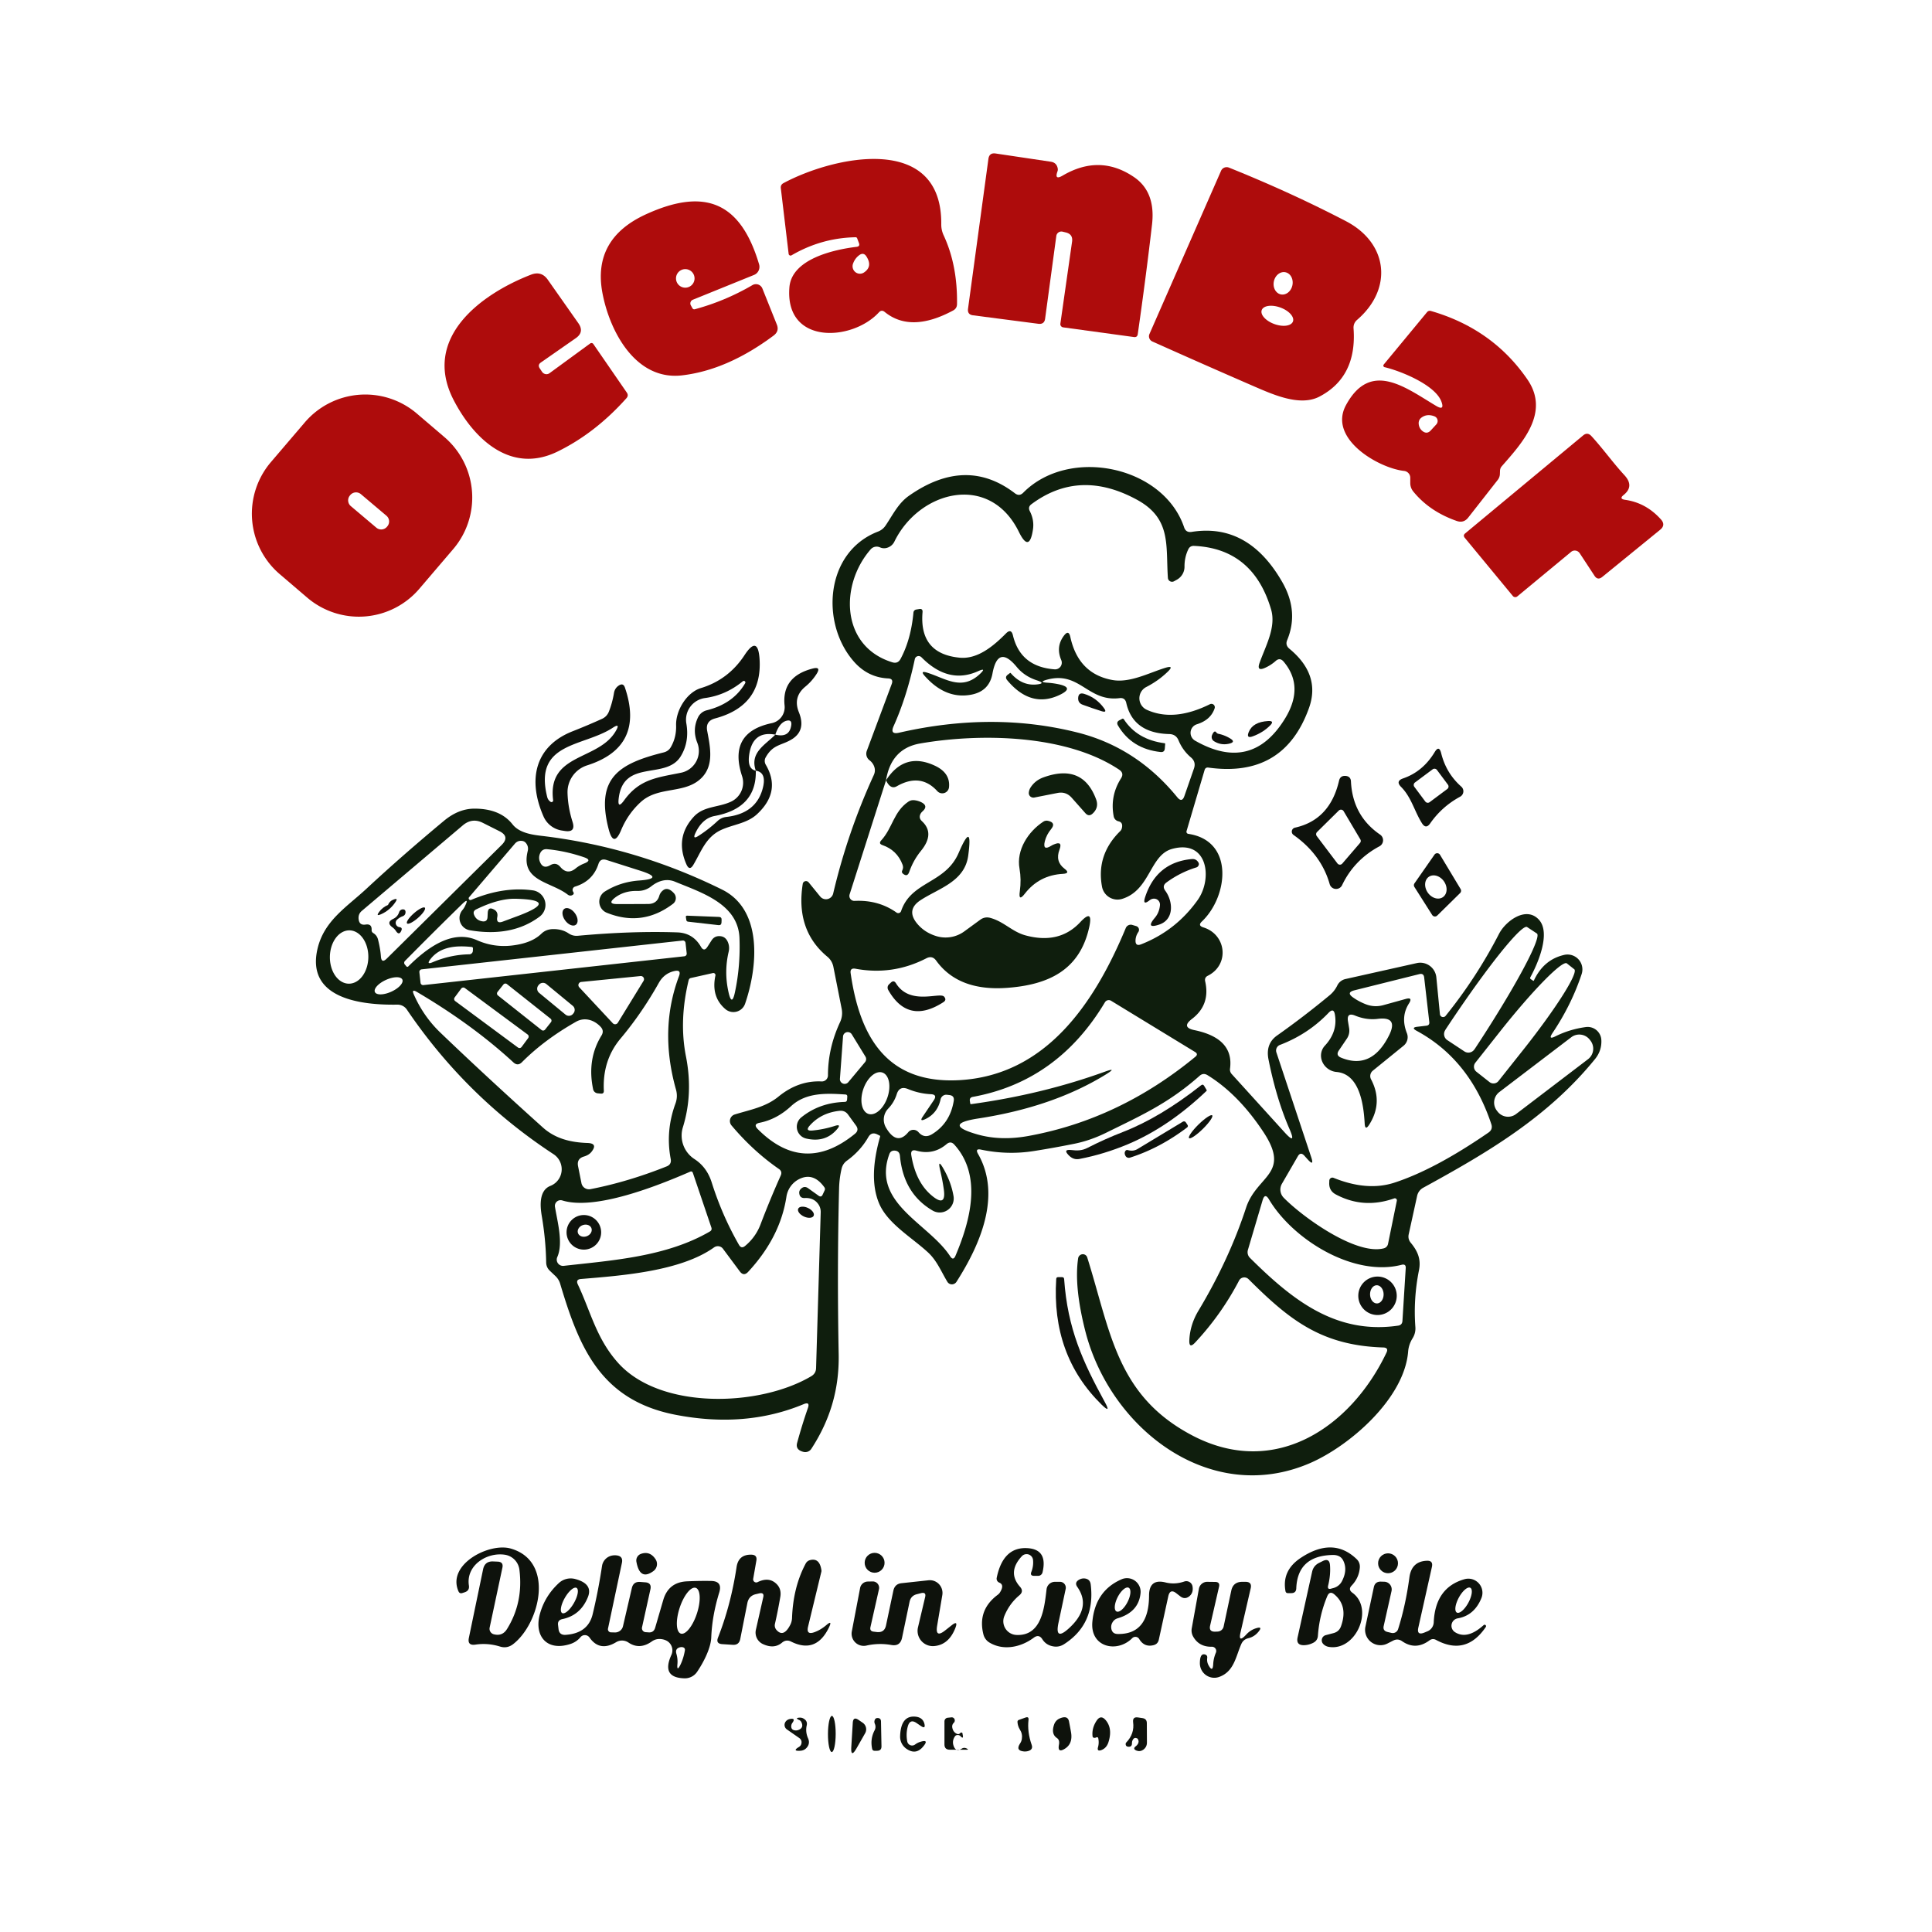 <?xml version="1.0" encoding="UTF-8" standalone="no"?>
<!DOCTYPE svg PUBLIC "-//W3C//DTD SVG 1.1//EN" "http://www.w3.org/Graphics/SVG/1.1/DTD/svg11.dtd">
<svg xmlns="http://www.w3.org/2000/svg" version="1.1" viewBox="0.00 0.00 200.00 200.00">
<path fill="#ae0c0c" d="
  M 110.00 18.18
  Q 113.85 15.92 117.39 18.33
  Q 119.64 19.86 119.26 23.22
  Q 118.63 28.67 117.78 34.59
  Q 117.73 34.94 117.38 34.89
  L 110.07 33.89
  A 0.34 0.34 0.0 0 1 109.77 33.50
  L 110.98 25.02
  Q 111.09 24.24 110.32 24.06
  L 109.99 23.98
  A 0.53 0.53 0.0 0 0 109.35 24.42
  L 108.19 32.99
  Q 108.11 33.59 107.50 33.52
  L 100.72 32.64
  Q 100.13 32.56 100.21 31.96
  L 102.32 16.45
  Q 102.41 15.79 103.07 15.89
  L 108.77 16.74
  Q 109.40 16.83 109.50 17.47
  Q 109.52 17.61 109.47 17.74
  Q 109.13 18.69 110.00 18.18
  Z"
/>
<path fill="#ae0c0c" d="
  M 88.69 25.55
  Q 89.04 25.50 88.92 25.17
  L 88.74 24.69
  Q 88.70 24.56 88.56 24.56
  Q 85.03 24.63 81.94 26.43
  A 0.20 0.20 0.0 0 1 81.64 26.28
  L 80.83 19.48
  Q 80.79 19.13 81.10 18.96
  C 86.27 16.18 97.51 13.71 97.44 23.20
  Q 97.43 23.81 97.69 24.37
  Q 99.13 27.47 99.07 31.49
  Q 99.06 31.93 98.67 32.14
  Q 94.29 34.50 91.58 32.29
  Q 91.26 32.03 90.98 32.34
  C 88.21 35.35 81.22 35.73 81.72 29.73
  C 81.97 26.79 86.35 25.83 88.69 25.55
  Z
  M 89.70 26.56
  Q 89.40 26.08 88.94 26.42
  Q 88.49 26.76 88.30 27.31
  A 0.77 0.76 82.7 0 0 89.45 28.20
  Q 90.35 27.59 89.70 26.56
  Z"
/>
<path fill="#ae0c0c" d="
  M 140.12 34.01
  Q 140.48 39.01 136.60 41.05
  C 134.61 42.10 131.87 40.88 129.92 40.04
  Q 124.60 37.73 119.29 35.35
  A 0.59 0.59 0.0 0 1 118.99 34.58
  L 126.40 17.69
  A 0.64 0.63 22.2 0 1 127.22 17.35
  Q 133.64 19.93 139.34 22.90
  C 143.71 25.18 144.21 29.90 140.50 33.10
  Q 140.08 33.46 140.12 34.01
  Z
  M 132.595 30.476
  A 1.17 0.98 101.6 0 0 133.79 29.527
  A 1.17 0.98 101.6 0 0 133.065 28.184
  A 1.17 0.98 101.6 0 0 131.87 29.133
  A 1.17 0.98 101.6 0 0 132.595 30.476
  Z
  M 133.846 33.278
  A 1.72 0.91 20.0 0 0 132.541 31.835
  A 1.72 0.91 20.0 0 0 130.614 32.102
  A 1.72 0.91 20.0 0 0 131.919 33.545
  A 1.72 0.91 20.0 0 0 133.846 33.278
  Z"
/>
<path fill="#ae0c0c" d="
  M 71.72 31.03
  A 0.41 0.41 0.0 0 0 71.51 31.60
  L 71.67 31.89
  Q 71.76 32.06 71.94 32.01
  Q 75.08 31.16 77.90 29.51
  A 0.72 0.72 0.0 0 1 78.92 29.86
  L 80.41 33.58
  Q 80.70 34.28 80.08 34.74
  Q 75.28 38.32 70.58 38.86
  C 65.80 39.40 63.11 34.32 62.36 30.31
  Q 61.32 24.72 66.88 22.18
  C 72.99 19.39 76.67 20.93 78.58 27.36
  A 0.91 0.90 70.5 0 1 78.06 28.46
  L 71.72 31.03
  Z
  M 71.90 28.82
  A 0.96 0.96 0.0 0 0 70.94 27.86
  A 0.96 0.96 0.0 0 0 69.98 28.82
  A 0.96 0.96 0.0 0 0 70.94 29.78
  A 0.96 0.96 0.0 0 0 71.90 28.82
  Z"
/>
<path fill="#ae0c0c" d="
  M 56.89 38.63
  L 61.09 35.56
  A 0.23 0.23 0.0 0 1 61.42 35.61
  L 64.88 40.63
  Q 65.10 40.94 64.85 41.22
  Q 61.64 44.82 57.75 46.73
  C 52.91 49.12 49.08 45.48 46.98 41.45
  C 43.62 35.01 49.76 30.45 54.98 28.43
  Q 56.05 28.02 56.71 28.96
  L 59.88 33.47
  Q 60.51 34.38 59.60 35.01
  L 56.00 37.52
  Q 55.63 37.77 55.88 38.14
  L 56.12 38.50
  A 0.55 0.54 54.5 0 0 56.89 38.63
  Z"
/>
<path fill="#ae0c0c" d="
  M 149.22 41.59
  C 148.59 39.84 144.96 38.39 143.33 38.01
  A 0.17 0.17 0.0 0 1 143.24 37.74
  L 147.73 32.31
  A 0.37 0.36 26.9 0 1 148.12 32.19
  Q 154.53 34.04 158.13 39.30
  C 160.47 42.73 157.57 45.86 155.46 48.27
  Q 155.28 48.48 155.28 48.76
  L 155.27 49.02
  Q 155.27 49.40 155.03 49.70
  L 151.99 53.58
  Q 151.52 54.18 150.80 53.93
  Q 147.99 52.95 146.31 50.89
  Q 145.99 50.50 145.99 49.99
  L 145.99 49.46
  A 0.72 0.71 3.1 0 0 145.35 48.75
  C 142.71 48.46 137.46 45.42 139.33 41.95
  C 141.89 37.21 145.55 40.17 148.69 42.03
  Q 149.56 42.54 149.22 41.59
  Z
  M 148.69 43.93
  A 0.52 0.52 0.0 0 0 148.50 43.10
  Q 147.73 42.80 147.15 43.23
  Q 146.85 43.45 146.86 43.84
  Q 146.89 44.33 147.25 44.62
  Q 147.72 44.99 148.12 44.55
  L 148.69 43.93
  Z"
/>
<path fill="#ae0c0c" d="
  M 43.407 60.953
  A 8.23 8.23 0.0 0 1 31.803 61.866
  L 28.96 59.437
  A 8.23 8.23 0.0 0 1 28.046 47.834
  L 31.553 43.727
  A 8.23 8.23 0.0 0 1 43.157 42.814
  L 46 45.243
  A 8.23 8.23 0.0 0 1 46.914 56.846
  L 43.407 60.953
  Z
  M 40.096 54.487
  A 0.78 0.78 0.0 0 0 40.004 53.388
  L 37.361 51.155
  A 0.78 0.78 0.0 0 0 36.262 51.247
  L 36.224 51.293
  A 0.78 0.78 0.0 0 0 36.316 52.392
  L 38.959 54.625
  A 0.78 0.78 0.0 0 0 40.058 54.533
  L 40.096 54.487
  Z"
/>
<path fill="#ae0c0c" d="
  M 168.22 51.74
  Q 170.39 52.04 171.94 53.77
  Q 172.46 54.35 171.86 54.84
  L 165.87 59.72
  Q 165.39 60.11 165.06 59.60
  L 163.53 57.27
  A 0.61 0.60 53.7 0 0 162.64 57.13
  L 157.07 61.74
  A 0.33 0.33 0.0 0 1 156.61 61.70
  L 151.63 55.67
  Q 151.43 55.42 151.67 55.22
  L 163.88 45.08
  Q 164.33 44.70 164.74 45.14
  C 165.94 46.45 166.97 47.90 168.15 49.18
  Q 169.21 50.32 168.09 51.23
  Q 167.57 51.64 168.22 51.74
  Z"
/>
<path fill="#0f1e0d" d="
  M 161.02 107.28
  Q 162.48 106.55 164.17 106.32
  A 1.42 1.42 0.0 0 1 165.77 107.65
  Q 165.83 108.75 165.12 109.63
  C 160.20 115.68 153.97 119.32 147.32 122.96
  A 1.27 1.27 0.0 0 0 146.70 123.80
  L 145.83 127.77
  Q 145.72 128.27 146.05 128.66
  C 146.76 129.52 147.12 130.36 146.89 131.50
  Q 146.30 134.47 146.52 137.39
  Q 146.56 138.01 146.23 138.54
  Q 145.83 139.18 145.77 139.91
  C 145.38 144.81 139.64 149.75 135.52 151.50
  C 125.24 155.87 114.97 147.91 112.37 137.87
  Q 111.17 133.20 111.61 130.25
  A 0.49 0.48 -49.7 0 1 112.55 130.17
  C 114.98 137.90 115.58 144.49 123.45 148.61
  C 132.02 153.09 139.87 147.71 143.53 140.02
  Q 143.77 139.51 143.20 139.49
  C 136.77 139.29 133.45 136.61 129.25 132.42
  A 0.62 0.61 36.6 0 0 128.27 132.56
  Q 126.43 136.08 123.73 138.97
  Q 123.07 139.68 123.12 138.71
  Q 123.20 137.14 124.04 135.72
  Q 127.22 130.43 128.99 125.03
  C 130.10 121.65 133.68 121.56 130.79 117.19
  Q 128.20 113.27 125.00 111.30
  Q 124.56 111.03 124.18 111.37
  C 120.94 114.24 118.07 115.50 114.49 117.27
  Q 112.86 118.07 111.22 118.40
  Q 109.09 118.83 106.99 119.16
  Q 104.29 119.58 101.56 119.01
  Q 100.92 118.87 101.24 119.44
  C 103.70 123.73 101.49 128.82 99.01 132.70
  A 0.56 0.55 -44.3 0 1 98.07 132.69
  C 97.44 131.65 97.00 130.52 96.09 129.67
  C 94.38 128.08 91.85 126.66 90.98 124.52
  Q 89.90 121.88 91.11 117.66
  Q 91.13 117.59 91.07 117.56
  L 90.81 117.43
  Q 90.22 117.14 89.89 117.71
  Q 89.08 119.13 87.69 120.14
  Q 87.24 120.46 87.12 120.99
  Q 86.88 122.03 86.86 123.08
  Q 86.65 131.38 86.82 140.22
  C 86.88 143.84 85.93 147.00 83.99 149.98
  A 0.75 0.75 0.0 0 1 83.18 150.30
  Q 82.32 150.09 82.52 149.36
  Q 83.03 147.49 83.63 145.77
  Q 83.88 145.07 83.19 145.36
  Q 77.16 147.87 69.89 146.45
  C 62.17 144.93 59.96 139.50 57.99 132.90
  Q 57.85 132.43 57.49 132.09
  L 56.92 131.55
  Q 56.55 131.20 56.54 130.69
  Q 56.50 128.32 56.08 125.86
  C 55.91 124.85 55.78 123.23 56.98 122.76
  A 1.86 1.85 50.7 0 0 57.30 119.48
  Q 48.23 113.54 42.11 104.50
  A 1.18 1.15 -17.3 0 0 41.13 104.00
  C 37.47 104.06 31.62 103.42 32.88 98.17
  C 33.58 95.27 35.92 93.88 37.98 91.96
  Q 41.63 88.57 45.96 84.97
  Q 47.47 83.71 49.12 83.71
  Q 51.78 83.71 53.06 85.34
  C 53.73 86.19 54.98 86.40 56.00 86.52
  Q 65.79 87.66 74.75 92.09
  C 79.02 94.21 78.42 100.16 77.13 103.91
  A 1.28 1.28 0.0 0 1 75.10 104.47
  Q 73.59 103.19 74.06 100.99
  A 0.22 0.22 0.0 0 0 73.80 100.73
  L 71.53 101.24
  Q 71.34 101.28 71.29 101.47
  Q 70.28 105.65 71.01 109.36
  Q 71.77 113.22 70.69 116.70
  A 2.90 2.90 0.0 0 0 71.88 119.98
  Q 73.18 120.82 73.68 122.42
  Q 74.76 125.84 76.50 128.87
  Q 76.75 129.30 77.13 128.98
  Q 78.22 128.08 78.73 126.75
  Q 79.69 124.22 80.82 121.69
  Q 81.01 121.27 80.63 121.01
  Q 77.96 119.16 75.73 116.51
  A 0.71 0.71 0.0 0 1 76.06 115.37
  C 77.67 114.87 79.26 114.61 80.60 113.51
  Q 82.65 111.84 85.04 111.95
  A 0.63 0.63 0.0 0 0 85.71 111.32
  Q 85.71 108.51 86.96 105.82
  Q 87.27 105.15 87.13 104.43
  L 86.27 100.08
  Q 86.14 99.45 85.65 99.04
  Q 82.34 96.30 83.10 91.50
  A 0.35 0.34 30.1 0 1 83.71 91.34
  L 84.90 92.80
  A 0.77 0.77 0.0 0 0 86.25 92.50
  Q 87.74 86.16 90.46 80.22
  Q 90.68 79.73 90.45 79.24
  Q 90.30 78.92 90.01 78.70
  A 0.85 0.85 0.0 0 1 89.73 77.73
  L 92.31 70.81
  Q 92.52 70.25 91.93 70.23
  Q 89.89 70.13 88.47 68.57
  C 84.91 64.64 85.36 57.16 90.89 55.03
  Q 91.38 54.84 91.67 54.41
  C 92.41 53.32 92.97 52.12 94.07 51.34
  Q 99.99 47.17 105.07 51.07
  Q 105.52 51.41 105.92 51.01
  C 110.67 46.20 120.43 48.22 122.58 54.59
  Q 122.77 55.16 123.37 55.06
  Q 129.22 54.13 132.73 60.24
  Q 134.48 63.28 133.25 66.26
  Q 133.03 66.78 133.47 67.15
  Q 136.75 69.85 135.50 73.31
  Q 132.90 80.55 125.09 79.46
  Q 124.79 79.42 124.70 79.71
  L 122.83 86.04
  A 0.22 0.22 0.0 0 0 123.01 86.32
  C 127.80 87.03 127.14 92.81 124.42 95.39
  Q 123.97 95.81 124.56 96.00
  C 126.96 96.73 127.31 99.87 125.03 101.01
  Q 124.67 101.19 124.76 101.59
  Q 125.31 104.02 123.39 105.48
  Q 122.25 106.35 123.65 106.64
  Q 127.76 107.49 127.33 110.64
  A 0.70 0.67 28.4 0 0 127.51 111.19
  L 132.99 117.23
  Q 134.23 118.59 133.50 116.90
  Q 132.13 113.77 131.31 109.65
  Q 131.00 108.04 132.21 107.19
  Q 134.96 105.25 137.64 103.03
  Q 138.15 102.61 138.44 102.01
  A 1.24 1.23 6.6 0 1 139.28 101.35
  L 146.66 99.70
  A 1.68 1.67 81.0 0 1 148.69 101.18
  L 149.06 104.98
  A 0.33 0.33 0.0 0 0 149.65 105.16
  Q 152.86 101.18 155.19 96.65
  C 155.86 95.36 157.98 93.75 159.31 95.21
  C 160.56 96.58 159.21 99.72 158.43 101.15
  Q 158.35 101.29 158.48 101.37
  L 158.70 101.52
  Q 158.76 101.56 158.79 101.50
  Q 159.80 99.33 161.93 98.85
  A 1.54 1.54 0.0 0 1 163.73 100.84
  Q 162.68 104.01 160.72 106.93
  Q 160.22 107.68 161.02 107.28
  Z
  M 120.88 69.54
  Q 119.91 70.48 118.66 71.12
  A 1.31 1.31 0.0 0 0 118.72 73.48
  Q 121.52 74.75 125.25 72.90
  A 0.35 0.35 0.0 0 1 125.74 73.32
  Q 125.34 74.53 123.89 74.98
  A 0.93 0.93 0.0 0 0 123.71 76.67
  Q 129.61 80.04 133.07 74.31
  Q 135.03 71.04 132.88 68.49
  Q 132.49 68.03 132.05 68.43
  Q 131.54 68.88 130.92 69.15
  Q 130.08 69.51 130.38 68.65
  C 131.00 66.89 132.13 64.94 131.58 63.08
  Q 129.72 56.79 123.61 56.51
  Q 123.18 56.49 123.00 56.89
  Q 122.61 57.72 122.62 58.67
  A 1.54 1.53 -14.6 0 1 121.83 60.01
  L 121.54 60.17
  A 0.43 0.43 0.0 0 1 120.90 59.82
  C 120.67 56.48 121.28 53.70 117.73 51.75
  Q 111.77 48.48 106.78 52.19
  Q 106.38 52.48 106.61 52.92
  Q 107.08 53.85 106.93 54.82
  Q 106.56 57.28 105.47 55.05
  C 102.43 48.88 95.15 50.81 92.59 56.06
  A 1.23 1.22 -84.9 0 1 91.82 56.71
  Q 91.45 56.82 91.09 56.66
  A 0.83 0.82 32.5 0 0 90.13 56.87
  C 86.90 60.57 87.05 66.92 92.37 68.56
  Q 92.95 68.74 93.23 68.20
  Q 94.30 66.21 94.56 63.41
  A 0.35 0.34 -3.4 0 1 94.84 63.10
  L 95.15 63.05
  Q 95.54 62.98 95.50 63.38
  Q 95.14 67.66 99.31 68.08
  C 101.20 68.28 102.87 66.85 104.13 65.58
  Q 104.68 65.02 104.86 65.78
  Q 105.64 69.03 109.18 69.29
  A 0.69 0.69 0.0 0 0 109.86 68.33
  Q 109.27 66.94 110.15 65.79
  Q 110.63 65.16 110.80 65.94
  Q 111.63 69.74 115.13 70.39
  C 116.94 70.73 118.92 69.66 120.64 69.13
  Q 121.60 68.84 120.88 69.54
  Z
  M 96.00 69.64
  C 97.91 70.24 99.54 71.54 101.43 69.78
  Q 102.19 69.06 101.23 69.49
  Q 98.17 70.86 95.39 68.04
  A 0.41 0.40 28.4 0 0 94.70 68.24
  Q 93.87 72.14 92.51 75.16
  Q 92.10 76.07 93.07 75.85
  Q 102.81 73.62 111.58 75.84
  Q 117.68 77.39 121.87 82.53
  Q 122.36 83.13 122.61 82.40
  L 123.60 79.55
  Q 123.83 78.88 123.30 78.42
  Q 122.44 77.70 122.00 76.64
  Q 121.74 76.01 121.05 75.99
  Q 117.29 75.90 116.59 72.76
  Q 116.46 72.20 115.90 72.27
  C 112.62 72.68 111.79 69.48 108.46 70.34
  Q 107.39 70.62 108.50 70.68
  Q 109.05 70.72 109.62 70.84
  Q 111.22 71.19 109.75 71.91
  Q 106.75 73.38 104.27 70.42
  Q 103.99 70.09 104.33 69.84
  L 104.54 69.68
  Q 104.59 69.64 104.63 69.68
  Q 105.77 70.99 107.26 70.86
  Q 108.37 70.76 107.31 70.42
  Q 106.04 70.00 105.25 69.04
  Q 103.30 66.68 102.74 69.73
  Q 102.40 71.58 100.50 71.92
  Q 97.90 72.39 95.76 70.01
  Q 95.18 69.38 96.00 69.64
  Z
  M 91.72 80.78
  L 87.95 92.59
  A 0.52 0.51 -82.4 0 0 88.46 93.26
  Q 90.94 93.14 92.81 94.47
  A 0.31 0.31 0.0 0 0 93.28 94.32
  C 94.33 91.19 97.86 91.50 99.24 88.29
  Q 100.73 84.84 100.23 88.57
  C 99.87 91.28 97.16 91.96 95.29 93.19
  Q 93.80 94.17 94.90 95.56
  Q 95.68 96.53 96.94 96.91
  A 3.29 3.28 -54.6 0 0 99.82 96.42
  L 101.49 95.20
  Q 101.94 94.88 102.48 95.01
  C 103.92 95.39 104.76 96.45 106.16 96.83
  Q 109.66 97.78 111.82 95.47
  Q 113.18 94.01 112.76 95.96
  C 111.79 100.41 108.57 101.94 104.28 102.26
  Q 99.22 102.64 96.91 99.44
  Q 96.51 98.89 95.90 99.20
  Q 92.41 101.00 88.55 100.28
  Q 87.97 100.18 88.06 100.76
  C 88.99 107.19 91.69 112.21 99.26 111.82
  C 108.32 111.34 113.33 103.78 116.54 96.07
  A 0.56 0.56 0.0 0 1 117.22 95.75
  L 117.62 95.87
  A 0.40 0.40 0.0 0 1 117.84 96.48
  Q 117.57 96.88 117.55 97.33
  Q 117.52 98.00 118.14 97.75
  Q 121.73 96.34 123.99 93.16
  C 125.55 90.95 125.03 86.86 121.33 87.88
  C 119.01 88.52 119.09 92.14 116.17 93.05
  A 1.63 1.63 0.0 0 1 114.08 91.79
  Q 113.47 88.50 115.95 86.05
  A 0.64 0.63 -16.1 0 0 116.14 85.71
  Q 116.27 85.13 115.78 85.02
  A 0.65 0.64 -89.4 0 1 115.29 84.51
  Q 114.89 82.40 116.05 80.57
  Q 116.39 80.04 115.86 79.68
  C 110.39 76.02 101.48 75.88 95.22 76.97
  Q 92.25 77.50 91.72 80.78
  Z
  M 39.13 97.25
  Q 39.37 98.20 39.43 98.99
  Q 39.48 99.78 40.04 99.23
  L 51.94 87.46
  Q 52.80 86.60 51.71 86.05
  L 50.00 85.19
  Q 48.88 84.62 47.91 85.44
  L 37.46 94.29
  Q 37.08 94.61 37.12 95.11
  Q 37.18 95.82 37.85 95.71
  Q 38.51 95.61 38.47 96.28
  Q 38.46 96.48 38.64 96.59
  Q 39.02 96.82 39.13 97.25
  Z
  M 69.77 92.47
  A 0.75 0.74 50.3 0 1 69.67 93.56
  Q 66.50 95.97 62.82 94.49
  A 1.24 1.24 0.0 0 1 62.63 92.28
  Q 64.22 91.29 66.17 91.15
  Q 68.84 90.95 66.29 90.14
  L 62.77 89.02
  Q 62.15 88.83 61.95 89.44
  Q 61.38 91.21 59.53 91.78
  A 0.36 0.36 0.0 0 0 59.34 92.33
  Q 59.46 92.51 59.31 92.62
  Q 59.04 92.81 58.77 92.61
  C 57.02 91.25 53.85 91.24 54.63 88.10
  Q 54.74 87.65 54.46 87.29
  Q 54.31 87.10 54.10 87.06
  Q 53.61 86.97 53.29 87.35
  L 48.58 92.86
  A 0.18 0.18 0.0 0 0 48.79 93.15
  Q 52.12 91.75 55.16 92.17
  A 1.52 1.52 0.0 0 1 55.86 94.89
  Q 52.98 97.04 48.64 96.30
  A 1.28 1.28 0.0 0 1 47.87 94.21
  Q 48.03 94.02 48.13 93.81
  Q 48.61 92.84 47.84 93.59
  Q 44.78 96.58 41.92 99.48
  A 0.27 0.27 0.0 0 0 41.91 99.85
  L 42.08 100.05
  A 0.13 0.13 0.0 0 0 42.26 100.05
  C 44.10 98.22 46.75 96.16 49.38 97.33
  Q 51.02 98.06 52.81 97.90
  Q 54.99 97.69 56.05 96.65
  Q 56.55 96.17 57.31 96.18
  Q 58.21 96.18 58.87 96.63
  Q 59.31 96.92 59.83 96.87
  Q 65.42 96.36 70.10 96.52
  Q 71.73 96.57 72.56 98.01
  Q 72.88 98.56 73.23 98.02
  L 73.66 97.35
  Q 73.97 96.87 74.53 96.91
  Q 75.07 96.94 75.32 97.46
  Q 75.56 97.97 75.43 98.53
  Q 74.94 100.62 75.42 102.73
  Q 75.76 104.23 76.08 102.72
  Q 76.66 100.00 76.55 97.10
  C 76.41 93.56 72.60 92.40 69.87 91.27
  C 69.00 90.91 68.14 91.18 67.42 91.75
  Q 66.78 92.25 65.96 92.23
  Q 64.61 92.20 63.66 92.93
  Q 62.82 93.59 63.89 93.59
  Q 65.49 93.59 67.10 93.58
  Q 68.01 93.57 68.25 92.73
  Q 68.36 92.37 68.66 92.15
  Q 69.15 91.79 69.77 92.47
  Z
  M 60.47 89.39
  Q 61.36 89.04 60.45 88.74
  Q 58.55 88.09 56.65 87.91
  Q 56.15 87.86 55.93 88.30
  Q 55.71 88.75 55.89 89.21
  Q 56.21 90.00 56.95 89.57
  Q 57.56 89.21 58.01 89.75
  Q 58.73 90.60 59.59 89.90
  Q 59.98 89.58 60.47 89.39
  Z
  M 51.13 94.15
  Q 51.58 94.39 51.48 94.92
  Q 51.34 95.67 52.06 95.40
  Q 52.86 95.10 53.70 94.79
  Q 57.98 93.16 53.41 93.04
  Q 51.65 92.99 49.29 94.14
  Q 48.92 94.33 49.08 94.71
  Q 49.30 95.26 49.90 95.37
  Q 50.45 95.47 50.47 94.92
  L 50.49 94.51
  Q 50.52 93.82 51.13 94.15
  Z
  M 36.102 101.83
  A 2.76 1.99 90.8 0 0 38.13 99.098
  A 2.76 1.99 90.8 0 0 36.178 96.31
  A 2.76 1.99 90.8 0 0 34.15 99.042
  A 2.76 1.99 90.8 0 0 36.102 101.83
  Z
  M 149.82 107.67
  L 151.59 108.84
  A 0.75 0.75 0.0 0 0 152.63 108.63
  L 152.67 108.58
  A 13.51 1.21 -56.6 0 0 159.09 96.63
  L 158.09 95.97
  A 13.51 1.21 -56.6 0 0 149.64 106.58
  L 149.61 106.64
  A 0.75 0.75 0.0 0 0 149.82 107.67
  Z
  M 70.966 97.602
  A 0.27 0.27 0.0 0 0 70.668 97.364
  L 43.652 100.346
  A 0.27 0.27 0.0 0 0 43.413 100.644
  L 43.534 101.738
  A 0.27 0.27 0.0 0 0 43.832 101.976
  L 70.848 98.994
  A 0.27 0.27 0.0 0 0 71.087 98.696
  L 70.966 97.602
  Z
  M 48.83 98.03
  C 47.28 97.87 45.60 97.95 44.56 99.29
  Q 44.09 99.91 44.81 99.60
  Q 46.66 98.82 48.59 98.79
  A 0.37 0.37 0.0 0 0 48.95 98.44
  L 48.96 98.18
  Q 48.96 98.05 48.83 98.03
  Z
  M 152.83 110.94
  L 154.20 112.02
  A 0.66 0.66 0.0 0 0 155.12 111.91
  L 157.74 108.61
  A 9.73 1.04 -51.6 0 0 162.97 100.34
  L 162.20 99.73
  A 9.73 1.04 -51.6 0 0 155.34 106.71
  L 152.73 110.01
  A 0.66 0.66 0.0 0 0 152.83 110.94
  Z
  M 53.15 109.98
  Q 48.91 106.07 43.15 102.68
  Q 42.57 102.34 42.84 102.95
  Q 43.84 105.22 45.58 106.89
  Q 50.29 111.41 56.20 116.72
  C 57.49 117.88 59.09 118.26 60.79 118.32
  Q 61.94 118.35 61.22 119.25
  Q 60.96 119.57 60.46 119.72
  Q 59.69 119.94 59.84 120.72
  L 60.19 122.47
  A 0.80 0.79 -11.1 0 0 61.13 123.10
  Q 65.02 122.34 69.00 120.75
  Q 69.54 120.54 69.43 119.97
  Q 68.88 117.07 69.93 114.22
  Q 70.18 113.52 69.98 112.80
  Q 68.22 106.56 70.29 101.05
  Q 70.55 100.36 69.83 100.52
  Q 68.76 100.75 68.20 101.75
  Q 66.43 104.90 64.24 107.51
  Q 62.35 109.76 62.51 112.92
  Q 62.52 113.24 62.20 113.21
  L 61.87 113.18
  A 0.54 0.53 -2.9 0 1 61.40 112.76
  Q 60.75 109.65 62.27 107.19
  Q 62.56 106.71 62.18 106.30
  C 61.53 105.60 60.55 105.26 59.65 105.76
  Q 56.35 107.63 54.03 109.96
  Q 53.60 110.39 53.15 109.98
  Z
  M 66.62 101.54
  A 0.33 0.33 0.0 0 0 66.31 101.04
  L 60.18 101.65
  A 0.33 0.33 0.0 0 0 59.97 102.21
  L 63.44 105.93
  A 0.33 0.33 0.0 0 0 63.96 105.87
  L 66.62 101.54
  Z
  M 141.27 116.28
  C 141.16 114.38 140.76 111.18 138.36 110.97
  C 137.41 110.89 136.65 110.04 136.76 109.09
  A 1.53 1.48 70.6 0 1 137.14 108.26
  Q 138.49 106.81 138.19 105.04
  Q 138.07 104.29 137.54 104.84
  Q 135.43 107.05 132.50 108.17
  A 0.62 0.62 0.0 0 0 132.13 108.94
  L 135.74 119.80
  Q 136.07 120.79 135.37 120.02
  L 135.02 119.63
  Q 134.63 119.21 134.35 119.70
  L 132.70 122.55
  A 1.21 1.20 37.6 0 0 132.89 123.99
  C 134.85 125.99 140.35 129.96 143.24 129.23
  A 0.60 0.59 -1.6 0 0 143.69 128.76
  L 144.60 124.30
  A 0.21 0.21 0.0 0 0 144.32 124.06
  Q 141.14 125.18 138.27 123.64
  Q 137.59 123.27 137.60 122.49
  L 137.61 122.22
  A 0.32 0.32 0.0 0 1 138.05 121.93
  Q 141.54 123.34 144.34 122.43
  Q 148.53 121.07 154.09 117.24
  Q 154.56 116.91 154.38 116.37
  Q 152.16 109.69 146.65 106.71
  Q 146.03 106.37 146.73 106.29
  L 147.66 106.18
  Q 148.00 106.14 147.96 105.80
  L 147.43 101.19
  Q 147.38 100.73 146.93 100.84
  L 140.20 102.52
  Q 139.34 102.74 140.06 103.25
  Q 140.65 103.67 141.36 103.95
  Q 142.27 104.31 143.21 104.05
  L 145.52 103.41
  Q 146.28 103.20 145.86 103.87
  Q 144.97 105.26 145.64 106.95
  A 1.14 1.13 -30.7 0 1 145.30 108.25
  L 142.11 110.84
  A 0.72 0.72 0.0 0 0 141.93 111.73
  Q 143.19 114.12 141.75 116.41
  Q 141.31 117.11 141.27 116.28
  Z
  M 41.651 101.406
  A 1.56 0.67 -24.4 0 0 39.953 101.44
  A 1.56 0.67 -24.4 0 0 38.809 102.694
  A 1.56 0.67 -24.4 0 0 40.507 102.66
  A 1.56 0.67 -24.4 0 0 41.651 101.406
  Z
  M 59.366 104.895
  A 0.55 0.55 0.0 0 0 59.291 104.121
  L 56.559 101.869
  A 0.55 0.55 0.0 0 0 55.785 101.943
  L 55.734 102.005
  A 0.55 0.55 0.0 0 0 55.809 102.779
  L 58.541 105.031
  A 0.55 0.55 0.0 0 0 59.315 104.957
  L 59.366 104.895
  Z
  M 57.035 105.816
  A 0.26 0.26 0.0 0 0 56.993 105.451
  L 52.479 101.873
  A 0.26 0.26 0.0 0 0 52.114 101.916
  L 51.505 102.684
  A 0.26 0.26 0.0 0 0 51.547 103.049
  L 56.061 106.627
  A 0.26 0.26 0.0 0 0 56.426 106.584
  L 57.035 105.816
  Z
  M 54.674 107.466
  A 0.27 0.27 0.0 0 0 54.617 107.088
  L 48.122 102.282
  A 0.27 0.27 0.0 0 0 47.744 102.338
  L 47.066 103.254
  A 0.27 0.27 0.0 0 0 47.123 103.632
  L 53.618 108.438
  A 0.27 0.27 0.0 0 0 53.996 108.382
  L 54.674 107.466
  Z
  M 114.49 111.22
  Q 109.03 114.59 101.30 115.78
  Q 97.45 116.37 101.20 117.44
  Q 103.61 118.12 106.49 117.59
  Q 115.89 115.87 123.75 109.39
  Q 124.07 109.12 123.71 108.90
  L 115.02 103.60
  A 0.46 0.46 0.0 0 0 114.38 103.76
  Q 109.48 111.95 100.70 113.55
  Q 100.34 113.62 100.40 113.98
  L 100.44 114.23
  Q 100.45 114.31 100.53 114.30
  Q 107.88 113.29 114.35 110.95
  Q 115.73 110.45 114.49 111.22
  Z
  M 139.40 107.56
  L 138.60 108.74
  Q 138.25 109.25 138.83 109.49
  Q 142.01 110.80 143.82 107.13
  Q 144.75 105.21 142.64 105.47
  Q 141.46 105.62 140.27 105.13
  Q 139.40 104.78 139.54 105.71
  L 139.66 106.43
  Q 139.76 107.05 139.40 107.56
  Z
  M 88.18 107.08
  A 0.49 0.49 0.0 0 0 87.27 107.30
  L 86.95 111.67
  A 0.49 0.49 0.0 0 0 87.82 112.02
  L 89.55 109.95
  A 0.49 0.49 0.0 0 0 89.59 109.38
  L 88.18 107.08
  Z
  M 164.576 107.636
  A 1.37 1.37 0.0 0 0 162.656 107.376
  L 155.211 113.049
  A 1.37 1.37 0.0 0 0 154.951 114.969
  L 155.024 115.064
  A 1.37 1.37 0.0 0 0 156.944 115.324
  L 164.389 109.651
  A 1.37 1.37 0.0 0 0 164.649 107.731
  L 164.576 107.636
  Z
  M 89.892 115.309
  A 2.26 1.32 108.8 0 0 91.87 113.595
  A 2.26 1.32 108.8 0 0 91.348 111.031
  A 2.26 1.32 108.8 0 0 89.37 112.745
  A 2.26 1.32 108.8 0 0 89.892 115.309
  Z
  M 95.53 115.58
  L 96.67 113.89
  Q 97.06 113.30 96.35 113.27
  Q 95.14 113.21 93.98 112.73
  Q 93.11 112.38 92.83 113.27
  Q 92.56 114.13 91.93 114.78
  A 1.64 1.64 0.0 0 0 91.71 116.72
  Q 92.83 118.64 94.02 117.21
  A 0.70 0.69 44.3 0 1 95.08 117.20
  Q 95.68 117.89 96.47 117.42
  Q 98.35 116.28 98.73 113.97
  Q 98.82 113.42 98.28 113.36
  L 98.02 113.33
  A 0.61 0.60 -80.3 0 0 97.37 113.80
  Q 97.05 115.26 95.77 115.86
  Q 95.14 116.15 95.53 115.58
  Z
  M 86.63 116.92
  Q 85.42 118.32 83.45 117.86
  A 1.25 1.25 0.0 0 1 82.95 115.67
  Q 84.83 114.15 87.43 114.07
  Q 87.67 114.07 87.69 113.83
  L 87.71 113.54
  Q 87.73 113.31 87.50 113.30
  C 85.54 113.17 83.44 113.08 81.90 114.50
  Q 80.41 115.88 78.63 116.23
  Q 77.94 116.37 78.44 116.88
  Q 83.21 121.68 88.49 117.38
  Q 88.97 117.00 88.61 116.51
  L 87.79 115.38
  Q 87.47 114.94 86.92 114.99
  Q 85.02 115.19 83.84 116.50
  Q 83.30 117.10 84.10 117.03
  Q 85.28 116.92 86.40 116.56
  Q 87.16 116.31 86.63 116.92
  Z
  M 97.67 120.99
  Q 98.47 122.39 98.71 123.83
  A 1.45 1.45 0.0 0 1 96.55 125.32
  Q 93.52 123.56 93.16 119.65
  Q 93.11 119.11 92.56 119.11
  Q 92.20 119.12 92.07 119.46
  C 90.19 124.57 96.15 126.64 98.36 130.05
  Q 98.68 130.54 98.91 130.00
  C 100.47 126.32 101.69 121.69 98.79 118.49
  Q 98.42 118.08 97.99 118.44
  Q 96.62 119.60 94.88 119.12
  Q 94.23 118.93 94.34 119.60
  Q 94.81 122.46 96.55 123.84
  Q 97.94 124.95 97.71 123.18
  Q 97.58 122.22 97.32 121.12
  Q 97.04 119.88 97.67 120.99
  Z
  M 57.45 124.93
  C 57.69 126.42 58.33 128.69 57.69 130.13
  A 0.65 0.65 0.0 0 0 58.36 131.04
  C 63.38 130.47 68.98 130.11 73.49 127.48
  Q 73.73 127.34 73.64 127.07
  L 71.73 121.43
  Q 71.65 121.20 71.43 121.30
  C 68.00 122.79 61.61 125.32 58.21 124.27
  A 0.59 0.59 0.0 0 0 57.45 124.93
  Z
  M 82.74 123.54
  Q 82.70 123.25 82.94 123.04
  Q 83.28 122.74 83.65 123.00
  L 84.74 123.78
  Q 85.02 123.98 85.16 123.67
  L 85.37 123.22
  Q 85.44 123.06 85.34 122.91
  Q 84.18 121.29 82.67 122.09
  A 2.46 2.44 80.2 0 0 81.41 123.89
  Q 80.77 128.08 77.45 131.66
  Q 76.99 132.16 76.58 131.61
  L 74.84 129.27
  A 0.67 0.66 -36.3 0 0 73.92 129.13
  C 70.45 131.61 64.35 132.05 60.15 132.40
  Q 59.57 132.44 59.82 132.97
  C 61.15 135.78 61.73 138.57 63.99 141.09
  C 68.38 145.98 78.66 145.63 83.99 142.46
  Q 84.47 142.17 84.48 141.62
  L 84.96 125.49
  Q 84.97 124.99 84.67 124.60
  Q 84.19 123.97 83.30 124.02
  Q 82.80 124.04 82.74 123.54
  Z
  M 145.10 130.93
  C 140.11 132.22 133.84 128.32 131.37 124.17
  Q 130.94 123.44 130.70 124.26
  L 129.18 129.40
  A 0.84 0.82 -60.0 0 0 129.39 130.21
  C 133.76 134.55 138.28 138.17 144.73 137.23
  Q 145.15 137.17 145.18 136.74
  L 145.52 131.28
  Q 145.55 130.82 145.10 130.93
  Z"
/>
<path fill="#0e120c" d="
  M 73.21 75.67
  C 73.51 77.28 73.93 79.16 72.67 80.48
  C 70.97 82.25 68.21 81.33 66.35 83.01
  Q 65.01 84.23 64.30 85.93
  Q 63.52 87.80 63.01 85.84
  C 61.62 80.51 64.10 79.04 68.70 77.89
  Q 69.20 77.77 69.45 77.33
  Q 70.03 76.32 69.99 75.09
  C 69.94 73.58 71.07 71.68 72.56 71.23
  Q 75.41 70.36 77.08 67.81
  Q 78.46 65.71 78.63 68.22
  Q 78.94 73.06 74.03 74.37
  Q 73.01 74.64 73.21 75.67
  Z
  M 73.16 73.53
  Q 75.90 72.85 77.13 70.74
  A 0.16 0.16 0.0 0 0 76.89 70.53
  Q 75.13 71.97 72.99 72.26
  A 2.27 2.26 -8.8 0 0 71.05 74.89
  Q 71.38 76.80 70.47 78.29
  C 68.95 80.78 64.55 78.52 64.05 82.63
  Q 63.90 83.83 64.61 82.85
  C 66.21 80.63 68.06 80.49 70.51 79.99
  A 2.30 2.30 0.0 0 0 72.18 76.88
  Q 71.64 75.52 72.27 74.24
  A 1.36 1.35 6.3 0 1 73.16 73.53
  Z"
/>
<path fill="#0e120c" d="
  M 83.38 71.07
  Q 82.06 72.15 82.70 73.73
  Q 83.44 75.56 82.05 76.48
  C 80.94 77.20 80.04 77.00 79.26 78.41
  A 0.77 0.74 45.3 0 0 79.27 79.16
  Q 80.91 81.95 78.34 84.31
  C 77.28 85.27 75.83 85.35 74.58 85.95
  C 73.05 86.70 72.59 88.15 71.78 89.52
  Q 71.38 90.20 71.06 89.48
  Q 69.84 86.72 71.80 84.57
  C 72.83 83.43 74.33 83.61 75.67 82.99
  A 2.17 2.16 -21.5 0 0 76.82 80.35
  Q 75.33 75.82 79.89 74.86
  A 1.69 1.68 81.1 0 0 81.22 73.03
  Q 80.91 70.04 84.12 69.21
  Q 85.04 68.97 84.53 69.77
  Q 84.05 70.52 83.38 71.07
  Z
  M 80.26 76.05
  Q 77.86 75.61 77.54 78.25
  Q 77.38 79.61 78.24 79.78
  Q 78.33 83.66 73.98 84.47
  Q 72.70 84.71 71.98 86.26
  Q 71.67 86.93 72.29 86.54
  Q 73.34 85.87 74.27 85.00
  Q 74.66 84.63 75.19 84.57
  Q 78.19 84.23 78.92 81.75
  Q 79.44 79.97 78.24 79.78
  C 77.59 77.90 79.21 77.12 80.26 76.05
  Q 81.72 76.40 81.91 75.08
  Q 82.00 74.45 81.39 74.62
  Q 80.68 74.82 80.26 76.05
  Z"
/>
<path fill="#0e120c" d="
  M 58.75 82.07
  Q 58.79 83.57 59.27 85.08
  Q 59.63 86.21 58.45 86.02
  L 58.13 85.97
  A 2.48 2.47 -7.1 0 1 56.27 84.53
  C 54.57 80.67 55.41 77.22 59.28 75.70
  Q 60.83 75.09 62.31 74.42
  Q 62.82 74.19 63.03 73.67
  Q 63.39 72.76 63.56 71.73
  Q 63.65 71.22 64.08 70.95
  Q 64.52 70.68 64.69 71.17
  Q 66.78 77.32 60.78 79.23
  A 2.91 2.91 0.0 0 0 58.75 82.07
  Z
  M 57.26 82.84
  C 56.64 77.92 61.98 78.78 63.76 75.65
  Q 64.25 74.80 63.43 75.34
  C 60.36 77.35 55.21 76.79 56.65 82.52
  Q 56.73 82.82 56.99 83.00
  A 0.17 0.17 0.0 0 0 57.26 82.84
  Z"
/>
<path fill="#0e120c" d="
  M 114.27 73.29
  Q 114.67 73.82 114.03 73.62
  Q 113.01 73.30 112.07 72.95
  Q 111.59 72.77 111.61 72.26
  Q 111.64 71.64 112.24 71.83
  Q 113.48 72.21 114.27 73.29
  Z"
/>
<path fill="#0f1e0d" d="
  M 120.56 76.94
  Q 120.62 76.94 120.62 77.00
  L 120.58 77.50
  Q 120.54 77.89 120.15 77.85
  Q 117.16 77.53 115.73 75.10
  Q 115.53 74.75 115.88 74.56
  L 116.15 74.42
  Q 116.26 74.35 116.34 74.46
  Q 117.71 76.57 120.56 76.94
  Z"
/>
<path fill="#0e120c" d="
  M 129.70 76.22
  Q 128.98 76.49 129.27 75.78
  Q 129.69 74.73 131.29 74.64
  Q 131.96 74.61 131.49 75.09
  Q 130.76 75.83 129.70 76.22
  Z"
/>
<path fill="#0e120c" d="
  M 126.12 75.96
  Q 126.76 76.09 127.34 76.44
  Q 127.96 76.81 127.26 76.98
  Q 126.40 77.19 125.66 76.72
  A 0.51 0.51 0.0 0 1 125.47 76.10
  Q 125.71 75.54 125.91 75.82
  Q 125.99 75.93 126.12 75.96
  Z"
/>
<path fill="#0e120c" d="
  M 147.20 85.22
  C 146.41 83.96 146.11 82.54 145.04 81.46
  Q 144.44 80.86 145.25 80.58
  Q 147.29 79.88 148.51 77.87
  Q 148.97 77.10 149.19 77.97
  Q 149.70 80.04 151.27 81.43
  A 0.64 0.64 0.0 0 1 151.16 82.47
  Q 149.27 83.49 148.05 85.24
  Q 147.61 85.87 147.20 85.22
  Z
  M 148.753 79.706
  A 0.32 0.32 0.0 0 0 148.305 79.641
  L 146.477 81.003
  A 0.32 0.32 0.0 0 0 146.412 81.451
  L 147.547 82.974
  A 0.32 0.32 0.0 0 0 147.995 83.04
  L 149.823 81.677
  A 0.32 0.32 0.0 0 0 149.888 81.229
  L 148.753 79.706
  Z"
/>
<path fill="#0f1e0d" d="
  M 91.72 80.78
  Q 93.65 77.78 96.81 79.28
  Q 98.39 80.03 98.24 81.50
  A 0.70 0.70 0.0 0 1 97.03 81.90
  Q 95.30 79.99 92.84 81.39
  Q 92.19 81.77 91.72 80.78
  Z"
/>
<path fill="#0f1e0d" d="
  M 109.46 82.09
  L 107.07 82.56
  A 0.48 0.47 -4.8 0 1 106.50 82.08
  Q 106.52 81.80 106.66 81.56
  Q 107.13 80.80 108.00 80.48
  Q 112.08 78.99 113.47 82.75
  Q 113.78 83.59 113.12 84.21
  Q 112.72 84.59 112.35 84.17
  L 110.94 82.58
  Q 110.34 81.91 109.46 82.09
  Z"
/>
<path fill="#0e120c" d="
  M 142.80 87.61
  C 141.07 88.53 139.75 89.90 138.93 91.64
  A 0.69 0.69 0.0 0 1 137.65 91.53
  Q 136.78 88.46 133.90 86.43
  A 0.42 0.42 0.0 0 1 134.05 85.68
  Q 137.68 84.88 138.62 80.81
  Q 138.74 80.29 139.28 80.32
  Q 139.82 80.36 139.85 80.89
  Q 140.02 84.45 142.87 86.40
  A 0.71 0.71 0.0 0 1 142.80 87.61
  Z
  M 138.45 89.38
  A 0.32 0.32 0.0 0 0 138.95 89.40
  L 140.79 87.26
  A 0.32 0.32 0.0 0 0 140.82 86.89
  L 139.09 83.97
  A 0.32 0.32 0.0 0 0 138.59 83.91
  L 136.34 86.13
  A 0.32 0.32 0.0 0 0 136.31 86.55
  L 138.45 89.38
  Z"
/>
<path fill="#0f1e0d" d="
  M 95.43 85.00
  Q 96.82 86.28 95.33 88.09
  Q 94.54 89.06 94.12 90.27
  Q 93.93 90.82 93.48 90.45
  Q 93.30 90.31 93.40 90.11
  Q 93.55 89.82 93.43 89.51
  Q 92.87 88.01 91.34 87.48
  Q 90.92 87.33 91.22 87.00
  C 92.40 85.72 92.50 84.03 94.03 82.99
  Q 94.32 82.79 94.68 82.84
  Q 95.02 82.88 95.34 83.03
  Q 96.17 83.42 95.47 84.02
  Q 95.36 84.12 95.29 84.25
  Q 95.08 84.68 95.43 85.00
  Z"
/>
<path fill="#0f1e0d" d="
  M 108.81 87.56
  Q 108.95 87.47 109.11 87.41
  Q 110.03 87.02 109.68 87.95
  Q 109.21 89.18 110.20 89.93
  Q 110.84 90.41 110.04 90.46
  Q 107.59 90.59 106.10 92.50
  Q 105.41 93.40 105.57 92.28
  Q 105.74 91.05 105.54 89.92
  C 105.19 88.00 106.43 86.09 108.00 85.06
  Q 108.24 84.90 108.53 84.98
  Q 109.34 85.18 108.81 85.83
  Q 108.33 86.41 108.16 87.09
  Q 107.91 88.12 108.81 87.56
  Z"
/>
<path fill="#0e120c" d="
  M 149.07 88.49
  L 151.20 92.03
  A 0.34 0.34 0.0 0 1 151.15 92.45
  L 148.79 94.77
  A 0.34 0.34 0.0 0 1 148.26 94.72
  L 146.42 91.82
  A 0.34 0.34 0.0 0 1 146.43 91.44
  L 148.50 88.47
  A 0.34 0.34 0.0 0 1 149.07 88.49
  Z
  M 149.37 92.871
  A 1.28 1.02 55.2 0 0 149.478 91.238
  A 1.28 1.02 55.2 0 0 147.91 90.769
  A 1.28 1.02 55.2 0 0 147.802 92.402
  A 1.28 1.02 55.2 0 0 149.37 92.871
  Z"
/>
<path fill="#0e120c" d="
  M 120.63 92.21
  C 121.44 93.31 121.57 95.18 120.01 95.71
  Q 118.55 96.20 119.54 95.02
  Q 120.01 94.47 120.08 93.70
  A 0.62 0.61 -87.9 0 0 119.46 93.03
  Q 119.21 93.03 119.00 93.20
  Q 118.25 93.79 118.54 92.88
  Q 119.71 89.27 123.37 88.93
  Q 123.82 88.89 124.05 89.27
  Q 124.15 89.43 124.08 89.57
  Q 124.01 89.75 123.83 89.80
  Q 122.18 90.31 120.77 91.34
  Q 120.26 91.70 120.63 92.21
  Z"
/>
<path fill="#0e120c" d="
  M 40.17 93.68
  Q 40.34 93.25 40.80 93.10
  Q 41.21 92.96 40.97 93.33
  Q 40.40 94.22 39.43 94.65
  Q 38.88 94.89 39.24 94.41
  Q 39.61 93.91 40.17 93.68
  Z"
/>
<ellipse fill="#0e120c" cx="0.00" cy="0.00" transform="translate(43.06,94.78) rotate(-41.3)" rx="1.23" ry="0.32"/>
<path fill="#0e120c" d="
  M 41.11 95.20
  A 0.45 0.45 0.0 0 0 41.36 95.98
  Q 41.68 96.02 41.55 96.33
  Q 41.32 96.88 40.99 96.38
  Q 40.85 96.16 40.63 96.00
  Q 39.94 95.49 40.71 95.12
  Q 41.17 94.90 41.32 94.42
  A 0.41 0.41 0.0 0 1 41.75 94.14
  Q 41.96 94.16 41.98 94.38
  Q 42.00 94.74 41.66 94.86
  Q 41.36 94.97 41.11 95.20
  Z"
/>
<ellipse fill="#0e120c" cx="0.00" cy="0.00" transform="translate(59.01,94.91) rotate(54.3)" rx="1.02" ry="0.63"/>
<path fill="#0f1e0d" d="
  M 74.38 95.77
  L 71.22 95.41
  Q 71.08 95.39 71.05 95.25
  L 71.00 94.93
  Q 70.98 94.79 71.13 94.79
  L 74.43 94.92
  Q 74.71 94.93 74.70 95.21
  L 74.69 95.50
  Q 74.67 95.80 74.38 95.77
  Z"
/>
<path fill="#0e120c" d="
  M 92.75 101.79
  C 94.20 104.13 97.30 102.67 97.73 103.17
  Q 98.03 103.51 97.65 103.75
  Q 94.00 106.10 91.95 102.48
  A 0.48 0.46 53.9 0 1 92.03 101.90
  L 92.22 101.72
  Q 92.53 101.43 92.75 101.79
  Z"
/>
<path fill="#0e120c" d="
  M 116.76 118.45
  Q 114.28 119.49 111.72 119.98
  Q 111.10 120.09 110.62 119.58
  Q 110.02 118.96 110.88 119.05
  C 111.52 119.12 111.99 119.13 112.59 118.82
  Q 114.37 117.91 116.25 117.18
  Q 120.11 115.68 124.32 112.36
  Q 124.53 112.19 124.66 112.42
  L 124.91 112.84
  Q 124.94 112.89 124.90 112.93
  Q 120.98 116.67 116.76 118.45
  Z"
/>
<ellipse fill="#0e120c" cx="0.00" cy="0.00" transform="translate(124.29,116.64) rotate(135.5)" rx="1.68" ry="0.32"/>
<path fill="#0e120c" d="
  M 122.41 116.14
  Q 122.64 116.00 122.78 116.22
  L 122.93 116.45
  Q 123.03 116.60 122.88 116.72
  Q 120.06 118.86 116.97 119.84
  A 0.40 0.38 -23.1 0 1 116.52 119.67
  Q 116.36 119.39 116.48 119.18
  Q 116.57 119.01 116.76 119.06
  Q 117.01 119.13 117.27 119.11
  Q 117.53 119.08 117.75 118.95
  L 122.41 116.14
  Z"
/>
<ellipse fill="#0e120c" cx="0.00" cy="0.00" transform="translate(83.43,125.49) rotate(24.7)" rx="0.88" ry="0.49"/>
<path fill="#0e120c" d="
  M 62.23 127.57
  A 1.79 1.79 0.0 0 1 60.44 129.36
  A 1.79 1.79 0.0 0 1 58.65 127.57
  A 1.79 1.79 0.0 0 1 60.44 125.78
  A 1.79 1.79 0.0 0 1 62.23 127.57
  Z
  M 61.224 127.142
  A 0.74 0.61 -20.4 0 0 60.317 126.828
  A 0.74 0.61 -20.4 0 0 59.836 127.658
  A 0.74 0.61 -20.4 0 0 60.743 127.972
  A 0.74 0.61 -20.4 0 0 61.224 127.142
  Z"
/>
<path fill="#0e120c" d="
  M 144.59 134.14
  A 1.99 1.99 0.0 0 1 142.60 136.13
  A 1.99 1.99 0.0 0 1 140.61 134.14
  A 1.99 1.99 0.0 0 1 142.60 132.15
  A 1.99 1.99 0.0 0 1 144.59 134.14
  Z
  M 142.545 134.93
  A 0.94 0.70 89.1 0 0 143.23 133.979
  A 0.94 0.70 89.1 0 0 142.515 133.05
  A 0.94 0.70 89.1 0 0 141.83 134.001
  A 0.94 0.70 89.1 0 0 142.545 134.93
  Z"
/>
<path fill="#0e120c" d="
  M 110.16 132.42
  C 110.52 137.55 112.08 140.95 114.37 145.14
  Q 115.07 146.41 114.03 145.40
  Q 108.83 140.29 109.34 132.40
  Q 109.35 132.21 109.53 132.21
  L 109.93 132.21
  Q 110.15 132.20 110.16 132.42
  Z"
/>
<path fill="#0e120c" d="
  M 52.29 160.95
  C 50.41 160.65 48.22 162.04 48.54 164.13
  Q 48.62 164.66 48.11 164.83
  L 47.86 164.91
  Q 47.58 165.00 47.46 164.73
  C 46.24 161.94 50.63 159.68 52.85 160.30
  C 57.50 161.61 55.86 168.09 53.12 170.20
  Q 52.50 170.68 51.76 170.45
  Q 50.50 170.06 49.22 170.25
  Q 48.36 170.38 48.54 169.54
  L 50.01 162.45
  Q 50.19 161.60 51.06 161.64
  L 51.53 161.66
  Q 52.13 161.69 52.01 162.28
  L 50.69 168.48
  A 0.59 0.59 0.0 0 0 51.12 169.18
  Q 52.01 169.41 52.49 168.63
  Q 54.19 165.89 53.77 162.50
  A 1.79 1.79 0.0 0 0 52.29 160.95
  Z"
/>
<path fill="#0e120c" d="
  M 107.02 169.53
  C 105.68 170.53 103.89 170.90 102.45 170.05
  A 1.38 1.36 -83.0 0 1 101.81 169.22
  Q 101.15 166.67 103.30 165.08
  A 0.90 0.80 -4.8 0 0 103.50 164.87
  Q 104.02 164.06 103.44 163.83
  A 0.44 0.44 0.0 0 1 103.18 163.33
  Q 103.83 160.17 106.27 160.26
  Q 108.50 160.34 107.92 162.78
  A 0.47 0.45 -82.6 0 1 107.48 163.13
  L 107.05 163.13
  Q 106.60 163.13 106.77 162.71
  Q 107.00 162.11 106.94 161.49
  A 0.67 0.67 0.0 0 0 105.78 161.10
  Q 104.25 162.75 105.59 164.26
  Q 106.01 164.73 105.53 165.14
  Q 104.49 166.01 103.97 167.29
  A 1.42 1.42 0.0 0 0 105.22 169.25
  C 107.84 169.37 108.11 166.44 108.34 164.52
  A 0.87 0.87 0.0 0 1 109.20 163.75
  L 109.73 163.75
  A 0.61 0.60 -84.2 0 1 110.32 164.48
  L 109.57 168.01
  Q 109.18 169.88 110.60 168.61
  Q 113.03 166.44 111.53 164.29
  Q 111.20 163.83 111.69 163.54
  Q 111.96 163.38 112.26 163.40
  Q 112.84 163.45 112.91 164.02
  Q 113.41 168.11 110.16 170.20
  Q 109.59 170.57 108.92 170.41
  Q 108.26 170.26 107.90 169.69
  Q 107.55 169.14 107.02 169.53
  Z"
/>
<path fill="#0e120c" d="
  M 137.40 165.23
  Q 136.58 167.20 136.43 169.32
  Q 136.40 169.84 135.93 170.07
  Q 135.50 170.29 135.01 170.31
  Q 134.14 170.33 134.33 169.49
  L 135.83 162.71
  Q 135.97 162.08 136.55 161.79
  L 136.93 161.60
  Q 137.62 161.26 137.68 162.02
  Q 137.76 163.03 137.49 164.13
  Q 137.38 164.59 137.82 164.45
  L 138.08 164.38
  A 1.41 1.38 5.1 0 0 138.91 163.70
  Q 139.52 162.54 139.07 161.59
  Q 138.78 160.95 137.95 160.97
  Q 134.32 161.05 134.19 164.43
  Q 134.17 164.91 133.69 164.92
  L 133.34 164.92
  Q 133.11 164.93 133.07 164.70
  Q 132.69 162.58 134.64 161.28
  Q 137.99 159.05 140.43 161.39
  Q 140.80 161.74 140.77 162.26
  Q 140.69 163.33 139.93 164.13
  Q 139.53 164.54 140.00 164.88
  C 142.29 166.54 140.35 170.98 137.53 170.48
  Q 137.18 170.41 136.96 170.16
  A 0.55 0.55 0.0 0 1 137.24 169.27
  L 138.04 169.06
  Q 138.62 168.91 138.82 168.35
  Q 139.57 166.26 138.13 165.05
  Q 137.65 164.65 137.40 165.23
  Z"
/>
<path fill="#0e120c" d="
  M 65.88 161.67
  A 0.73 0.73 0.0 0 1 66.37 160.85
  Q 67.29 160.54 67.86 161.41
  A 0.90 0.90 0.0 0 1 67.65 162.63
  Q 66.24 163.67 65.88 161.67
  Z"
/>
<circle fill="#0e120c" cx="90.54" cy="161.78" r="1.03"/>
<circle fill="#0e120c" cx="143.69" cy="161.83" r="1.03"/>
<path fill="#0e120c" d="
  M 57.77 168.23
  L 57.82 168.65
  Q 57.90 169.27 58.53 169.24
  Q 60.87 169.09 61.35 167.11
  Q 61.92 164.76 62.32 162.12
  A 1.30 1.30 0.0 0 1 63.42 161.02
  Q 63.61 160.99 63.80 161.01
  Q 64.53 161.08 64.38 161.79
  L 62.94 168.59
  A 0.32 0.32 0.0 0 0 63.24 168.98
  L 63.64 168.99
  A 0.84 0.83 7.9 0 0 64.49 168.35
  L 65.41 164.39
  Q 65.57 163.72 66.25 163.76
  L 66.78 163.80
  Q 67.48 163.84 67.33 164.53
  L 66.46 168.47
  A 0.41 0.41 0.0 0 0 66.82 168.96
  L 67.11 168.98
  Q 67.66 169.04 67.82 168.51
  L 68.66 165.63
  Q 69.20 163.79 71.11 163.70
  Q 72.40 163.64 73.61 163.66
  Q 74.81 163.68 74.46 164.84
  Q 73.72 167.24 73.63 169.48
  C 73.59 170.64 72.81 172.11 72.17 173.06
  A 1.53 1.53 0.0 0 1 70.88 173.74
  Q 68.42 173.69 69.50 171.32
  A 1.13 1.13 0.0 0 0 69.05 169.87
  Q 68.79 169.72 68.46 169.68
  Q 67.90 169.61 67.45 169.94
  Q 66.20 170.81 65.05 170.03
  A 1.19 1.17 46.0 0 0 63.78 170.00
  Q 62.08 171.02 61.03 169.52
  A 0.59 0.59 0.0 0 0 60.10 169.47
  Q 59.68 169.98 59.03 170.19
  C 56.57 170.98 55.29 169.32 55.88 167.12
  Q 56.38 165.24 57.85 163.88
  A 1.81 1.80 30.9 0 1 59.55 163.46
  Q 61.41 163.96 60.86 165.33
  Q 60.10 167.22 58.21 167.61
  Q 57.70 167.72 57.77 168.23
  Z
  M 58.194 166.982
  A 1.50 0.54 119.8 0 0 59.409 165.948
  A 1.50 0.54 119.8 0 0 59.685 164.378
  A 1.50 0.54 119.8 0 0 58.471 165.412
  A 1.50 0.54 119.8 0 0 58.194 166.982
  Z
  M 70.476 169.107
  A 2.49 0.94 108.1 0 0 72.144 167.032
  A 2.49 0.94 108.1 0 0 72.024 164.373
  A 2.49 0.94 108.1 0 0 70.356 166.448
  A 2.49 0.94 108.1 0 0 70.476 169.107
  Z
  M 70.45 172.31
  Q 70.76 171.66 70.90 170.85
  Q 70.94 170.59 70.68 170.52
  Q 70.55 170.49 70.42 170.52
  Q 69.86 170.65 70.02 171.20
  Q 70.17 171.71 70.13 172.22
  Q 70.04 173.14 70.45 172.31
  Z"
/>
<path fill="#0e120c" d="
  M 84.29 168.97
  Q 84.94 168.74 85.53 168.24
  Q 86.20 167.66 85.82 168.46
  Q 84.49 171.23 81.90 169.94
  Q 81.39 169.68 80.95 170.05
  Q 80.14 170.73 78.99 170.20
  A 1.31 1.31 0.0 0 1 78.25 168.71
  L 79.01 165.35
  Q 79.13 164.84 78.62 164.94
  L 78.28 165.02
  Q 77.53 165.18 77.37 165.93
  L 76.63 169.67
  Q 76.50 170.32 75.84 170.27
  L 74.76 170.20
  Q 74.08 170.15 74.33 169.52
  Q 75.66 166.14 76.25 162.22
  Q 76.45 160.90 77.80 160.94
  Q 78.40 160.96 78.30 161.55
  L 77.97 163.44
  A 0.32 0.32 0.0 0 0 78.43 163.78
  Q 79.55 163.23 80.31 163.90
  Q 80.92 164.43 80.78 165.29
  Q 80.53 166.76 80.22 168.11
  A 0.70 0.70 0.0 0 0 80.38 168.73
  Q 81.12 169.57 81.83 168.16
  A 1.74 1.74 0.0 0 0 81.99 167.53
  Q 82.10 164.30 83.41 161.85
  Q 83.56 161.58 83.86 161.50
  Q 84.84 161.25 85.03 162.53
  A 0.42 0.40 -43.6 0 1 85.02 162.73
  L 83.65 168.39
  Q 83.44 169.27 84.29 168.97
  Z"
/>
<path fill="#0e120c" d="
  M 144.73 168.65
  Q 145.51 166.19 145.90 163.30
  Q 146.12 161.64 147.69 161.57
  Q 148.38 161.53 148.23 162.21
  L 146.83 168.47
  Q 146.63 169.34 147.46 169.00
  L 147.75 168.88
  A 1.06 1.05 80.6 0 0 148.42 167.94
  Q 148.58 164.34 151.60 163.48
  A 1.46 1.46 0.0 0 1 153.36 165.42
  Q 152.63 167.23 150.91 167.53
  A 0.78 0.78 0.0 0 0 150.62 168.96
  Q 151.89 169.77 153.60 168.22
  A 0.15 0.15 0.0 0 1 153.82 168.41
  Q 151.78 171.44 148.67 169.77
  Q 148.31 169.57 147.98 169.81
  Q 146.55 170.87 145.15 169.90
  Q 144.71 169.59 144.23 169.83
  L 143.62 170.14
  A 1.59 1.59 0.0 0 1 141.35 168.38
  L 142.22 164.30
  Q 142.35 163.71 142.96 163.73
  L 143.30 163.74
  A 0.80 0.79 -82.8 0 1 144.05 164.71
  L 143.24 168.32
  Q 143.13 168.82 143.63 168.94
  L 144.05 169.04
  A 0.58 0.58 0.0 0 0 144.73 168.65
  Z
  M 150.813 166.933
  A 1.46 0.56 118.5 0 0 152.002 165.917
  A 1.46 0.56 118.5 0 0 152.207 164.367
  A 1.46 0.56 118.5 0 0 151.018 165.383
  A 1.46 0.56 118.5 0 0 150.813 166.933
  Z"
/>
<path fill="#0e120c" d="
  M 97.83 168.79
  L 98.54 168.23
  Q 99.20 167.72 98.91 168.50
  Q 98.23 170.27 96.71 170.40
  A 1.58 1.58 0.0 0 1 95.03 168.46
  L 95.77 165.33
  Q 95.90 164.79 95.35 164.92
  L 94.92 165.03
  Q 94.30 165.18 94.16 165.81
  L 93.38 169.54
  Q 93.19 170.45 92.28 170.29
  Q 90.97 170.06 89.69 170.35
  A 1.26 1.26 0.0 0 1 88.18 168.88
  L 89.04 164.38
  A 0.83 0.82 5.5 0 1 89.85 163.72
  L 90.35 163.71
  A 0.66 0.66 0.0 0 1 90.99 164.52
  L 90.11 168.43
  Q 90.01 168.87 90.46 168.91
  L 90.78 168.95
  Q 91.56 169.03 91.72 168.26
  L 92.48 164.67
  Q 92.63 163.96 93.34 163.89
  L 96.11 163.59
  A 1.32 1.31 -88.5 0 1 97.55 165.11
  L 97.01 168.31
  Q 96.80 169.60 97.83 168.79
  Z"
/>
<path fill="#0e120c" d="
  M 121.78 164.94
  Q 121.12 164.42 120.94 165.25
  L 119.96 169.74
  Q 119.86 170.20 119.40 170.31
  Q 118.45 170.54 117.93 169.67
  A 0.46 0.46 0.0 0 0 117.21 169.58
  C 115.64 171.16 112.84 170.53 113.08 167.90
  Q 113.37 164.68 116.10 163.49
  A 1.41 1.41 0.0 0 1 118.07 164.91
  Q 117.89 166.87 115.72 167.52
  Q 115.36 167.62 115.17 167.94
  Q 114.99 168.23 115.04 168.58
  Q 115.13 169.14 115.70 169.15
  Q 118.94 169.21 118.95 165.16
  Q 118.96 163.38 120.68 163.82
  Q 121.63 164.05 122.59 163.72
  A 0.65 0.65 0.0 0 1 123.45 164.23
  Q 123.56 164.90 123.10 165.26
  Q 122.64 165.61 122.18 165.25
  L 121.78 164.94
  Z
  M 115.579 166.817
  A 1.38 0.57 117.2 0 0 116.717 165.851
  A 1.38 0.57 117.2 0 0 116.841 164.363
  A 1.38 0.57 117.2 0 0 115.703 165.329
  A 1.38 0.57 117.2 0 0 115.579 166.817
  Z"
/>
<path fill="#0e120c" d="
  M 129.02 169.20
  Q 129.45 168.73 130.05 168.55
  Q 130.74 168.34 130.29 168.90
  Q 129.86 169.44 129.22 169.59
  Q 128.71 169.71 128.50 170.19
  C 127.93 171.47 127.76 173.03 126.22 173.59
  A 1.50 1.49 79.8 0 1 124.21 172.19
  Q 124.21 171.16 124.70 171.26
  Q 125.02 171.33 124.97 171.65
  Q 124.92 172.05 125.11 172.39
  Q 125.54 173.17 125.59 172.28
  Q 125.62 171.67 125.87 171.08
  A 0.44 0.44 0.0 0 0 125.46 170.47
  Q 124.11 170.50 123.50 169.39
  A 1.28 1.26 -54.3 0 1 123.37 168.56
  L 124.11 164.47
  A 0.88 0.87 -84.9 0 1 124.97 163.75
  L 125.78 163.76
  Q 126.32 163.76 126.19 164.28
  L 125.27 168.29
  Q 125.13 168.92 125.78 168.91
  L 126.04 168.90
  A 0.67 0.66 5.0 0 0 126.67 168.38
  L 127.46 164.67
  Q 127.65 163.76 128.58 163.75
  L 128.93 163.75
  Q 129.63 163.75 129.47 164.43
  L 128.42 168.98
  Q 128.15 170.14 129.02 169.20
  Z"
/>
<path fill="#0e120c" d="
  M 82.32 179.13
  Q 82.48 179.15 82.64 179.09
  Q 83.23 178.87 82.97 178.30
  Q 82.89 178.12 82.72 178.05
  Q 82.26 177.84 82.76 177.81
  Q 83.03 177.79 83.25 177.95
  Q 83.61 178.19 83.51 178.62
  Q 83.36 179.29 83.65 179.95
  Q 83.89 180.49 83.50 180.93
  Q 83.24 181.23 82.80 181.24
  Q 82.00 181.28 82.68 180.86
  Q 82.91 180.73 82.96 180.50
  Q 83.04 180.14 82.74 179.92
  L 81.46 179.03
  A 0.57 0.57 0.0 0 1 81.31 178.25
  Q 81.47 178.01 81.77 177.95
  Q 82.41 177.83 82.02 178.36
  Q 81.93 178.49 81.91 178.65
  Q 81.88 179.09 82.32 179.13
  Z"
/>
<ellipse fill="#0e120c" cx="0.00" cy="0.00" transform="translate(86.11,179.50) rotate(90.2)" rx="1.87" ry="0.40"/>
<path fill="#0e120c" d="
  M 89.56 179.42
  L 88.69 180.95
  Q 88.04 182.09 88.13 180.78
  L 88.28 178.33
  Q 88.33 177.67 88.87 178.04
  L 89.31 178.34
  A 0.82 0.82 0.0 0 1 89.56 179.42
  Z"
/>
<path fill="#0e120c" d="
  M 90.56 178.44
  Q 90.48 178.25 90.55 178.06
  Q 90.62 177.86 90.82 177.85
  Q 91.19 177.84 91.20 178.20
  L 91.25 180.77
  Q 91.26 181.24 90.79 181.24
  L 90.52 181.24
  A 0.24 0.23 -6.1 0 1 90.29 181.06
  Q 90.06 180.03 90.54 179.12
  Q 90.71 178.78 90.56 178.44
  Z"
/>
<path fill="#0e120c" d="
  M 94.73 180.59
  Q 94.96 180.42 95.22 180.33
  Q 96.25 180.00 95.55 180.82
  Q 94.80 181.71 93.83 181.03
  A 1.52 1.51 -71.7 0 1 93.18 179.73
  Q 93.25 177.55 94.79 177.71
  Q 95.52 177.79 95.69 178.43
  Q 95.84 179.02 95.34 178.68
  L 94.87 178.36
  Q 94.22 177.92 93.99 178.67
  Q 93.76 179.45 93.92 180.28
  A 0.51 0.51 0.0 0 0 94.73 180.59
  Z"
/>
<path fill="#0e120c" d="
  M 99.40 179.41
  Q 99.45 179.34 99.54 179.35
  Q 99.63 179.37 99.64 179.46
  Q 99.65 179.55 99.67 179.64
  Q 99.74 180.05 99.45 179.75
  Q 99.31 179.59 99.10 179.61
  Q 98.95 179.62 98.86 179.74
  Q 98.54 180.20 98.71 180.71
  Q 98.94 181.41 99.56 181.02
  Q 99.82 180.85 100.12 181.03
  Q 100.29 181.13 100.09 181.13
  L 98.33 181.13
  Q 97.77 181.13 97.77 180.58
  L 97.77 178.20
  A 0.38 0.37 87.5 0 1 98.11 177.82
  L 98.49 177.78
  A 0.33 0.32 -69.4 0 1 98.74 178.34
  Q 98.53 178.54 98.58 178.84
  Q 98.67 179.32 99.07 179.49
  Q 99.26 179.57 99.40 179.41
  Z"
/>
<path fill="#0e120c" d="
  M 105.57 179.03
  Q 105.36 178.69 105.33 178.28
  Q 105.31 178.10 105.48 178.04
  L 106.16 177.80
  Q 106.52 177.67 106.47 178.05
  Q 106.33 179.29 106.80 180.63
  Q 106.96 181.09 106.49 181.25
  Q 106.25 181.33 106.00 181.31
  Q 105.10 181.23 105.60 180.48
  Q 105.74 180.27 105.78 180.03
  Q 105.87 179.49 105.57 179.03
  Z"
/>
<path fill="#0e120c" d="
  M 109.40 179.91
  Q 108.79 179.49 109.12 178.53
  A 1.05 1.02 88.3 0 1 109.71 177.89
  Q 110.55 177.53 110.67 178.24
  Q 110.77 178.75 110.86 179.25
  Q 111.10 180.49 110.23 181.03
  Q 109.46 181.51 109.62 180.62
  Q 109.65 180.48 109.64 180.34
  Q 109.63 180.06 109.40 179.91
  Z"
/>
<path fill="#0e120c" d="
  M 113.50 179.85
  Q 113.37 179.92 113.23 179.89
  Q 113.11 179.86 113.10 179.73
  Q 113.01 178.91 113.51 178.14
  Q 113.95 177.46 114.47 178.08
  Q 115.20 178.95 114.74 180.37
  Q 114.54 180.97 114.01 181.17
  Q 113.53 181.34 113.67 180.85
  Q 113.79 180.41 113.69 179.94
  A 0.13 0.13 0.0 0 0 113.50 179.85
  Z"
/>
<path fill="#0e120c" d="
  M 117.30 180.05
  Q 117.18 180.23 117.18 180.44
  Q 117.20 180.87 116.77 180.82
  Q 116.50 180.78 116.53 180.50
  Q 116.54 180.42 116.60 180.37
  Q 117.46 179.47 117.30 178.28
  Q 117.23 177.70 117.81 177.79
  L 118.28 177.86
  Q 118.72 177.93 118.72 178.38
  L 118.73 180.39
  Q 118.73 180.86 118.34 181.14
  Q 118.02 181.36 117.65 181.22
  Q 117.21 181.04 117.59 180.76
  Q 117.71 180.67 117.79 180.54
  Q 117.95 180.27 117.78 180.01
  Q 117.75 179.97 117.70 179.95
  Q 117.45 179.83 117.30 180.05
  Z"
/>
</svg>

